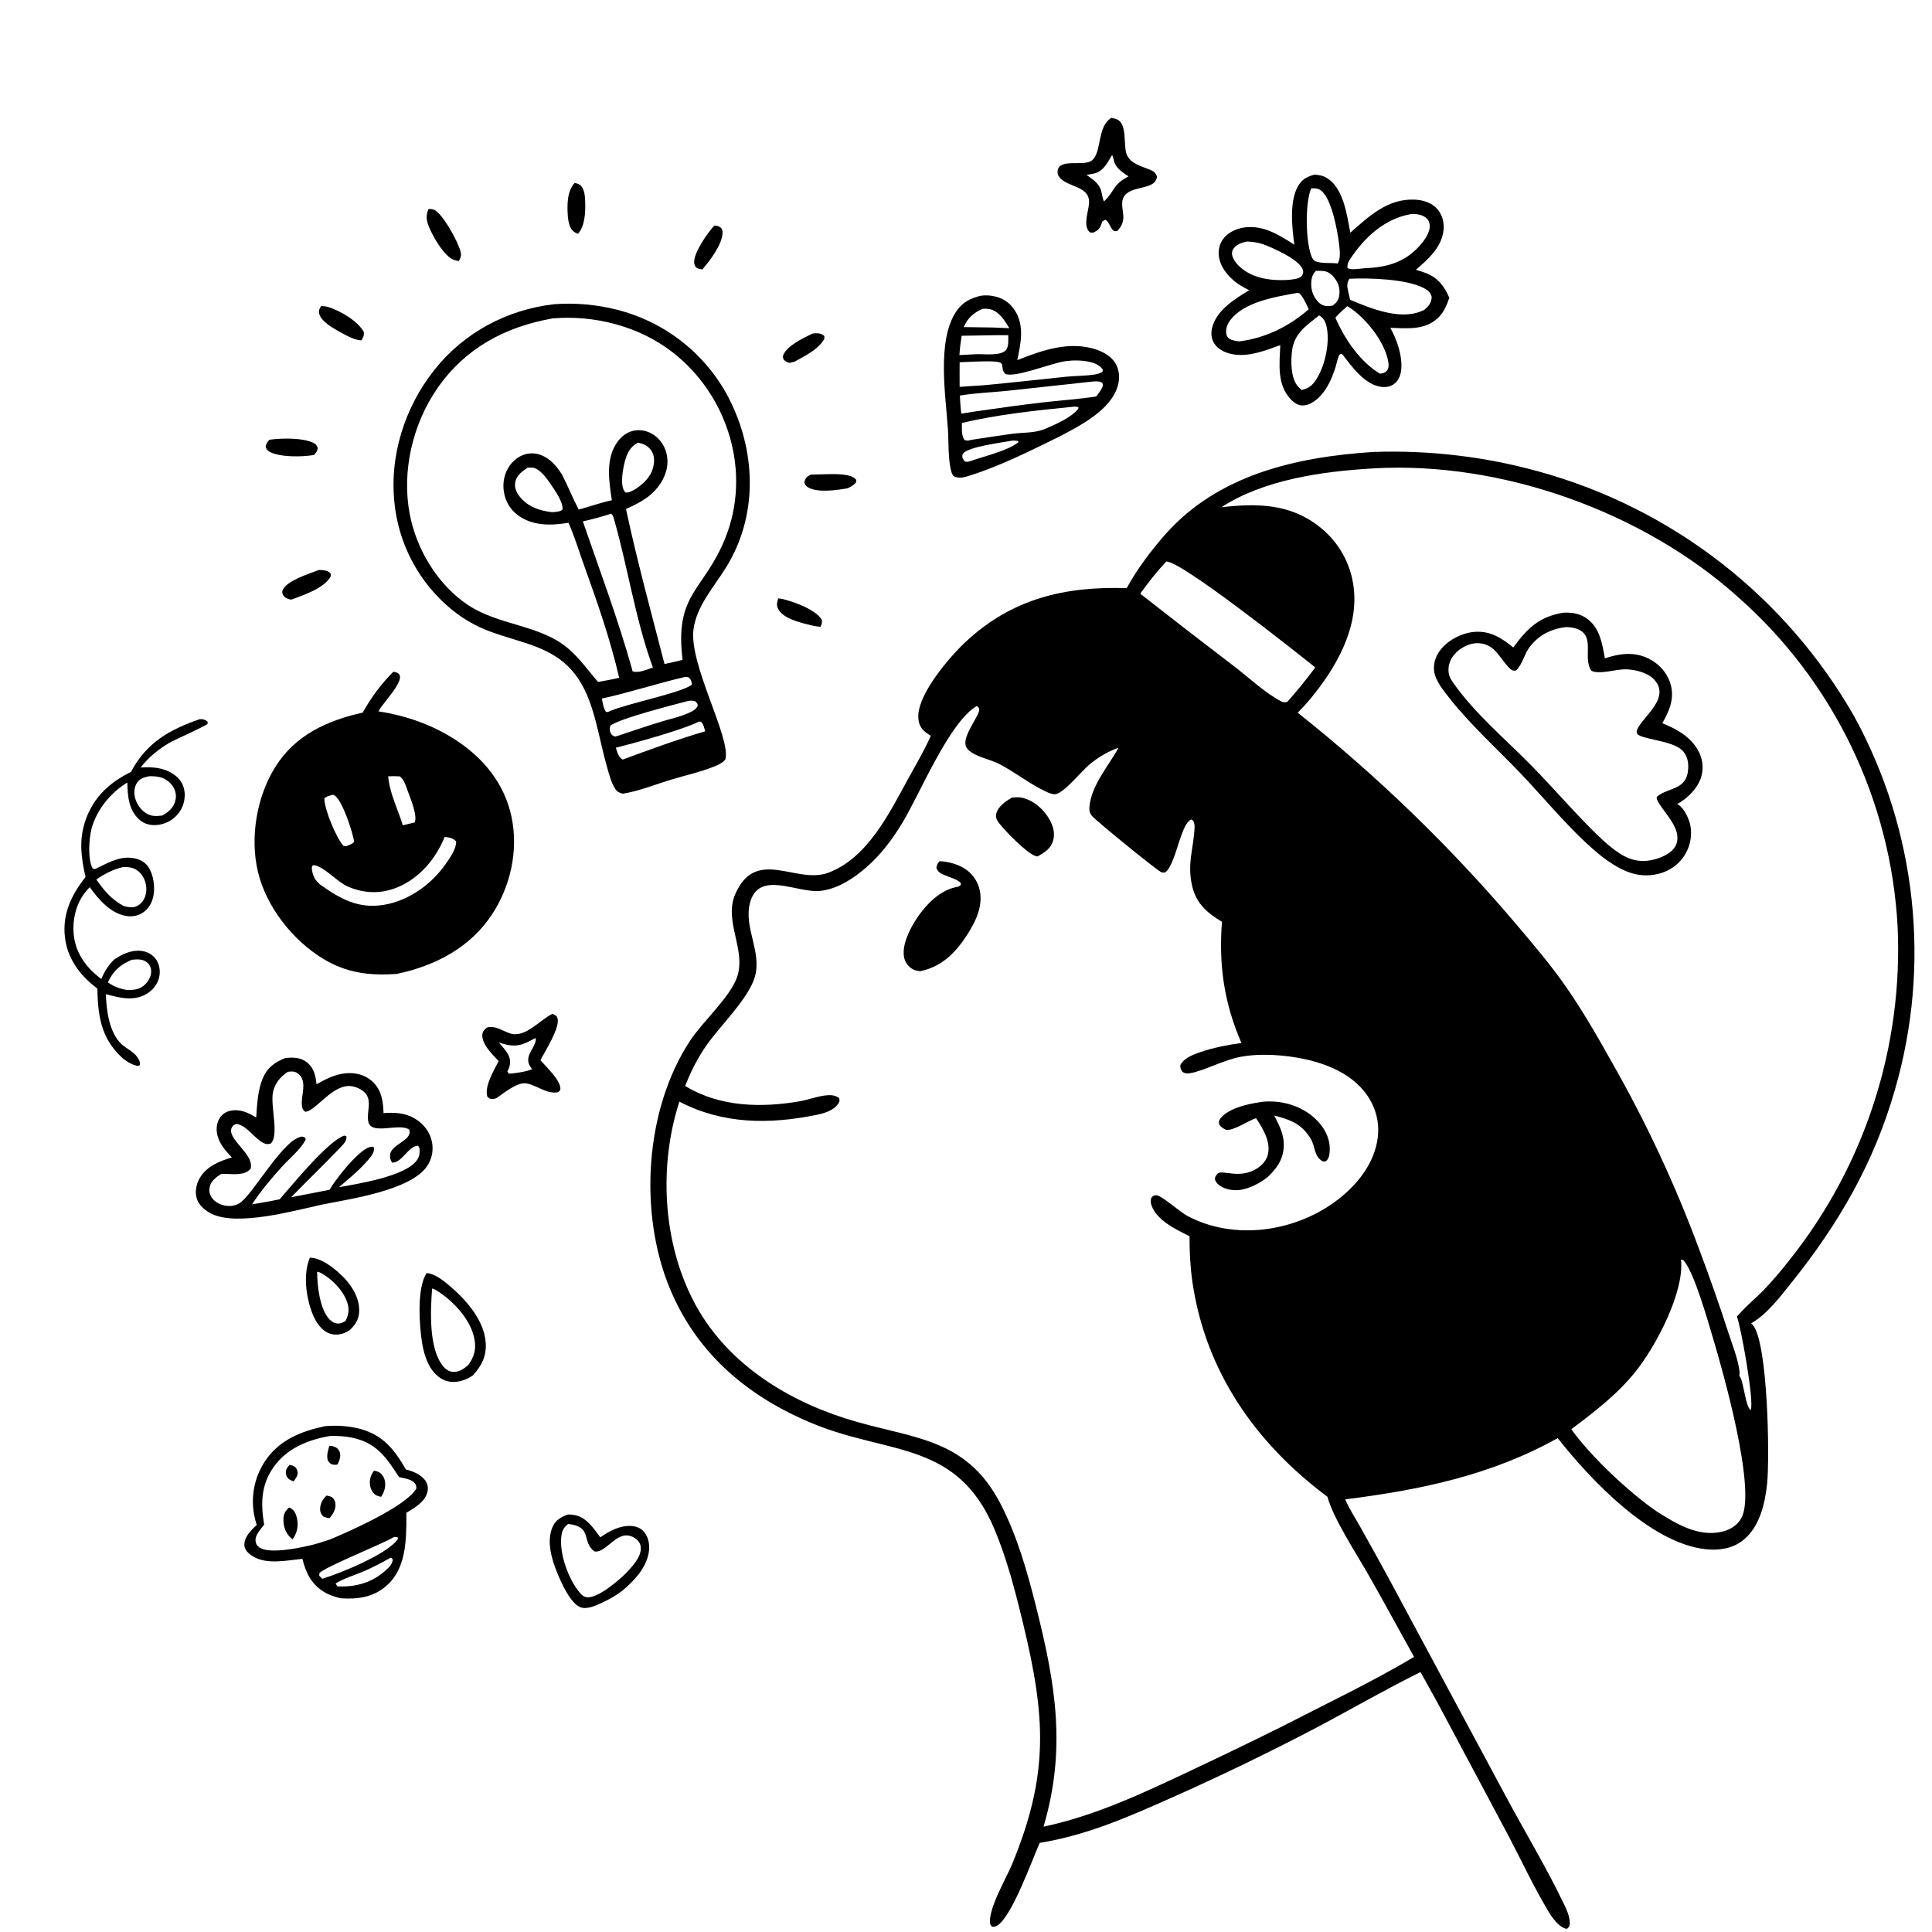<?xml version="1.0" encoding="utf-8"?>
<svg xmlns="http://www.w3.org/2000/svg" viewBox="0 0 500 500" xmlns:bx="https://boxy-svg.com">
  <defs>
    <bx:export>
      <bx:file format="svg"/>
    </bx:export>
  </defs>
  <path d="M 184.893 58.371 C 185.476 58.444 185.986 58.467 186.473 58.858 C 186.855 59.157 186.997 59.668 186.997 60.145 C 186.993 63.221 183.688 67.515 181.78 69.708 C 181.026 69.662 180.723 69.579 180.07 69.142 C 179.762 68.572 179.624 68.342 179.647 67.662 C 179.748 65.128 183.146 60.159 184.893 58.371 Z" fill="black" style=""/>
  <path d="M 210.338 86.3 C 210.411 86.294 210.485 86.29 210.559 86.281 C 211.694 86.198 212.462 86.221 213.34 86.966 L 213.335 87.688 C 211.828 90.437 208.269 92.134 205.608 93.613 L 204.334 93.908 C 203.575 93.743 203.328 93.531 202.776 93.026 C 202.679 92.621 202.536 92.368 202.684 91.963 C 203.589 89.462 208.099 87.384 210.338 86.3 Z" fill="black" style=""/>
  <path d="M 201.424 154.863 C 201.833 154.904 202.223 154.95 202.624 155.047 C 205.585 155.782 210.986 157.709 212.66 160.343 C 212.835 161.142 212.664 161.51 212.338 162.214 C 211.128 162.145 209.979 161.846 208.811 161.547 C 206.375 160.927 202.665 159.952 201.396 157.607 C 200.873 156.633 201.111 155.87 201.424 154.863 Z" fill="black" style=""/>
  <path d="M 209.749 122.834 C 211.203 122.788 212.651 122.751 214.103 122.719 C 215.919 122.686 220.176 122.535 221.454 124.025 C 221.73 124.342 221.573 124.526 221.504 124.898 C 220.838 125.634 220.25 125.955 219.354 126.369 C 216.623 126.842 211.726 127.579 209.202 126.167 C 208.558 125.808 208.375 125.486 208.136 124.815 C 208.481 123.634 208.757 123.459 209.749 122.834 Z" fill="black" style=""/>
  <path d="M 148.721 47.347 C 149.282 47.448 149.958 47.646 150.367 48.101 C 151.337 49.163 151.42 51.043 151.456 52.436 C 151.512 55.042 151.378 58.536 149.581 60.518 C 149.074 60.352 148.547 60.036 148.169 59.649 C 147.098 58.55 146.924 56.16 146.882 54.656 C 146.813 52.114 146.96 49.25 148.721 47.347 Z" fill="black" style=""/>
  <path d="M 83.1 79.201 C 83.716 79.242 84.327 79.261 84.924 79.445 C 87.973 80.378 92.63 83.076 94.174 85.95 C 94.23 86.957 94.013 87.209 93.554 88.087 C 91.715 88.024 89.678 86.851 88.092 85.987 C 86.345 85.03 83.003 83.168 82.584 81.072 C 82.423 80.277 82.736 79.863 83.1 79.201 Z" fill="black" style=""/>
  <path d="M 69.744 113.805 C 72.728 113.377 78.359 113.239 81.1 114.618 C 81.78 114.959 81.969 115.258 82.235 115.956 C 82.116 116.821 81.798 117.147 81.228 117.749 C 78.351 118.264 72.485 118.392 69.813 116.935 C 69.17 116.582 68.982 116.296 68.756 115.611 C 68.959 114.729 69.096 114.434 69.744 113.805 Z" fill="black" style=""/>
  <path d="M 82.538 147.516 C 83.463 147.489 84.626 147.59 85.357 148.206 C 85.711 148.509 85.582 148.753 85.582 149.176 C 83.844 152.32 78.599 153.957 75.45 155.17 C 75.289 155.147 75.123 155.143 74.967 155.111 C 74.273 154.955 73.602 154.6 73.248 153.952 C 72.972 153.438 72.991 153.066 73.229 152.564 C 74.341 150.224 80.258 148.371 82.538 147.516 Z" fill="black" style=""/>
  <path d="M 110.908 54.086 C 111.368 54.1 111.92 54.086 112.352 54.288 C 114.646 55.346 118.586 62.646 119.193 65.12 C 119.446 66.14 119.243 66.678 118.729 67.56 C 118.311 67.487 117.873 67.414 117.473 67.267 C 114.903 66.306 111.947 61.083 110.992 58.647 C 110.311 56.932 110.177 55.782 110.908 54.086 Z" fill="black" style=""/>
  <path d="M 80.194 325.485 C 83.141 325.534 86.327 328.064 88.382 330.034 C 90.818 332.371 92.952 335.556 92.956 339.067 C 92.96 341.288 92.166 342.581 90.649 344.109 C 90.331 344.348 90.01 344.559 89.651 344.74 C 88.299 345.42 86.685 345.628 85.242 345.093 C 83.123 344.302 81.711 342.088 80.902 340.072 C 79.21 335.853 78.378 329.737 80.194 325.485 Z M 82.088 329.121 C 82.056 332.61 82.755 338.997 85.39 341.58 C 86.015 342.185 86.815 342.566 87.692 342.526 C 88.299 342.494 88.934 342.17 89.435 341.842 C 90.248 340.185 90.455 338.872 89.872 337.085 C 88.842 333.948 85.808 330.867 82.902 329.366 C 82.636 329.224 82.377 329.178 82.088 329.121 Z" fill="black" style=""/>
  <path d="M 142.956 262.383 C 143.057 262.426 143.167 262.464 143.269 262.515 C 143.852 262.816 144.114 262.914 144.298 263.571 C 144.956 265.962 141.044 272.081 139.866 274.388 C 141.315 276.073 145.112 279.558 145.033 281.85 C 145.01 282.304 144.736 282.387 144.418 282.659 C 141.673 283.277 138.911 280.854 136.239 280.38 C 133.904 279.968 130.396 282.876 128.53 284.172 C 128.268 284.254 127.808 284.441 127.523 284.438 C 126.755 284.436 126.599 284.277 126.094 283.771 C 125.38 280.945 127.803 277.111 129.045 274.61 C 128.157 273.674 127.224 272.724 126.433 271.699 C 125.606 270.619 124.558 268.917 124.87 267.482 C 125.041 266.721 125.449 266.382 126.025 265.932 C 128.024 265.282 130.06 266.793 131.932 267.421 C 135.927 268.759 139.586 264.021 142.956 262.383 Z M 138.538 268.662 C 135.283 270.435 133.651 271.164 129.968 270.069 C 129.67 269.98 129.371 269.889 129.076 269.796 C 130.392 271.329 132.18 272.978 132.005 275.178 C 131.941 275.968 131.646 276.623 131.297 277.322 L 131.702 277.854 C 132.768 277.922 136.759 277.224 137.678 276.7 C 137.619 276.613 137.559 276.528 137.499 276.441 C 136.819 275.431 136.548 274.78 136.786 273.566 C 137.072 272.109 138.819 270.187 138.662 268.831 L 138.538 268.662 Z" fill="black" style=""/>
  <path d="M 287.621 30.498 C 288.118 30.604 288.648 30.713 289.113 30.916 C 291.766 32.088 290.71 37.61 291.548 39.877 C 292.489 42.4 295.497 43.03 297.715 43.958 C 298.609 44.331 299.047 44.735 299.418 45.627 C 299.204 49.171 293.353 47.972 291.199 50.441 C 289.845 51.99 290.632 54.114 290.718 55.949 C 290.792 57.506 290.204 58.609 289.196 59.746 C 287.446 60.408 287.429 57.497 286.022 56.868 L 285.275 57.314 C 285.199 57.548 285.116 57.787 285.029 58.022 C 284.567 59.277 284.102 59.658 282.904 60.21 C 282.463 60.187 282.197 60.288 281.872 59.944 C 280.285 58.224 281.694 54.712 281.838 52.661 C 282.169 47.959 276.205 48.597 274.146 45.807 C 273.727 45.241 273.598 44.717 273.745 44.014 C 274.376 41.012 280.26 43.053 282.42 41.632 C 283.997 40.594 284.294 37.761 284.683 36.028 C 285.175 33.863 285.637 31.757 287.621 30.498 Z M 287.808 40.106 C 286.665 42.014 285.624 44.244 283.305 44.864 C 282.616 45.048 281.878 45.14 281.17 45.245 C 282.331 46.106 283.707 46.933 284.445 48.202 C 284.5 48.303 284.565 48.395 284.616 48.496 C 285.281 49.677 285.137 50.987 285.707 52.128 C 288.592 49.438 287.848 47.844 292.054 45.65 C 290.675 44.703 288.935 43.646 288.391 41.954 C 288.191 41.342 288.145 40.658 287.808 40.106 Z" fill="black" style=""/>
  <path d="M 110.44 329.467 C 112.517 329.659 114.573 331.269 116.126 332.576 C 120.476 336.218 125.363 341.64 125.712 347.595 C 125.91 351.004 124.65 353.437 122.448 355.882 C 122.208 356.058 121.965 356.225 121.707 356.377 C 121.454 356.531 121.193 356.668 120.925 356.797 C 120.655 356.923 120.384 357.036 120.103 357.137 C 119.822 357.239 119.538 357.323 119.253 357.394 C 117.381 357.869 115.584 357.712 113.952 356.634 C 111.042 354.708 109.809 350.953 109.258 347.672 C 108.527 343.31 107.801 333.186 110.44 329.467 Z M 111.832 333.452 C 111.401 339.14 110.9 349.081 114.738 353.655 C 115.436 354.484 116.301 355.023 117.409 355.048 C 118.913 355.075 120.181 354.169 121.247 353.198 C 122.724 351.121 123.248 349.221 122.806 346.682 C 121.947 341.742 117.703 337.131 113.671 334.417 C 113.096 334.028 112.499 333.664 111.832 333.452 Z" fill="black" style=""/>
  <path d="M 146.914 391.96 C 147.356 391.951 147.77 391.957 148.206 392.011 C 151.677 392.438 153.42 395.308 155.359 397.857 C 157.672 396.245 160.403 394.766 163.331 394.919 C 164.623 394.989 165.823 395.436 166.678 396.441 C 167.777 397.731 168.131 399.572 167.969 401.22 C 167.565 405.448 164.223 409.016 161.124 411.626 C 159.584 412.842 157.824 413.816 156.053 414.658 C 154.458 415.415 151.93 416.656 150.188 415.945 C 147.595 414.891 145.351 409.76 144.344 407.368 C 142.822 403.762 141.343 398.935 143.011 395.16 C 143.825 393.329 145.131 392.67 146.914 391.96 Z M 147.034 394.389 C 145.82 395.381 145.425 396.181 145.259 397.743 C 144.772 402.234 147.153 408.73 150.004 412.143 C 150.56 412.816 151.171 413.347 152.091 413.378 C 154.927 413.47 159.979 409.107 161.915 407.23 C 163.483 405.548 165.906 403.079 165.85 400.635 C 165.832 399.71 165.405 398.947 164.697 398.359 C 163.869 397.67 162.761 397.249 161.676 397.385 C 158.743 397.749 156.306 402.001 153.815 401.508 C 150.409 398.87 153.456 395.127 147.034 394.389 Z" fill="black" style=""/>
  <path d="M 51.714 186.11 C 52.505 186.092 53.062 186.207 53.687 186.722 C 53.695 186.924 53.802 187.149 53.714 187.333 C 53.516 187.761 44.928 191.585 43.844 192.229 C 40.915 193.967 38.488 195.939 36.401 198.624 C 39.416 198.463 42.243 198.592 44.846 200.329 C 46.317 201.313 47.356 202.656 47.682 204.416 C 47.705 204.55 47.724 204.679 47.742 204.813 C 47.761 204.941 47.77 205.074 47.784 205.208 C 47.793 205.341 47.797 205.474 47.801 205.603 C 47.807 205.736 47.807 205.87 47.797 206.002 C 47.797 206.136 47.788 206.265 47.778 206.398 C 47.77 206.531 47.751 206.665 47.733 206.794 C 47.715 206.927 47.696 207.055 47.673 207.189 C 47.65 207.318 47.618 207.446 47.586 207.575 C 47.558 207.703 47.521 207.832 47.485 207.961 C 47.448 208.09 47.406 208.214 47.36 208.338 C 47.319 208.467 47.268 208.591 47.222 208.71 C 47.168 208.835 47.112 208.954 47.057 209.074 C 47.002 209.193 46.938 209.313 46.878 209.428 C 46.813 209.547 46.75 209.662 46.681 209.777 C 46.606 209.888 46.537 209.997 46.46 210.108 C 46.386 210.218 46.307 210.325 46.23 210.43 C 46.147 210.54 46.055 210.646 45.963 210.751 C 45.876 210.858 45.784 210.963 45.687 211.06 C 45.591 211.161 45.494 211.257 45.392 211.353 C 45.292 211.451 45.191 211.543 45.08 211.629 C 44.979 211.721 44.869 211.809 44.759 211.892 C 44.648 211.975 44.538 212.057 44.423 212.136 C 44.308 212.214 44.193 212.287 44.073 212.36 C 43.959 212.435 43.839 212.504 43.715 212.567 C 43.595 212.636 43.471 212.696 43.347 212.757 C 43.219 212.816 43.094 212.871 42.966 212.926 C 42.837 212.981 42.709 213.027 42.579 213.073 C 42.446 213.124 42.318 213.165 42.184 213.206 C 42.051 213.244 41.917 213.28 41.784 213.313 C 41.65 213.344 41.508 213.377 41.374 213.4 C 41.242 213.428 41.104 213.446 40.966 213.469 C 40.828 213.482 40.69 213.501 40.552 213.51 C 38.846 213.666 37.251 213.216 35.977 212.048 C 33.284 209.566 33.022 205.929 32.957 202.523 C 28.659 205.079 24.94 209.653 23.676 214.54 C 23.032 217.041 22.655 222.511 23.992 224.752 C 24.149 224.802 24.305 224.901 24.475 224.903 C 25.174 224.912 29.523 221.867 33.169 221.959 C 34.92 222.001 36.7 222.452 37.922 223.778 C 39.495 225.499 40.018 228.534 39.849 230.795 C 39.697 232.782 38.934 234.68 37.333 235.932 C 35.977 236.994 34.286 237.345 32.599 237.04 C 28.503 236.3 25.524 232.774 23.225 229.603 C 22.747 230.121 22.255 230.645 21.836 231.207 C 19.469 234.364 18.614 238.65 19.165 242.519 C 19.828 247.116 22.573 250.661 26.227 253.362 C 27.055 251.369 28.006 249.901 29.504 248.362 C 31.541 246.938 34.024 245.791 36.571 246.088 C 38.088 246.266 39.481 247.006 40.368 248.27 C 41.311 249.618 41.554 251.382 41.177 252.965 C 40.731 254.82 39.472 256.346 37.826 257.284 C 34.447 259.211 30.907 258.201 27.408 257.294 C 27.496 261.361 28.292 267.446 31.541 270.305 C 32.751 271.368 34.506 272.171 35.454 273.472 C 35.904 274.089 36.35 274.871 36.19 275.649 L 35.707 275.861 C 34.194 275.663 32.429 274.53 31.33 273.479 C 26.061 268.45 25.344 262.716 25.188 255.829 L 24.784 255.518 C 20.554 252.251 17.45 248.01 16.807 242.579 C 16.1 236.551 18.48 231.583 22.131 226.983 C 20.991 221.905 20.379 217.27 22.145 212.223 C 24.218 206.301 28.355 202.486 33.886 199.782 C 37.922 192.183 43.789 188.86 51.714 186.11 Z M 31.84 224.392 C 29.137 225.062 27.229 226.054 24.93 227.613 C 26.99 230.542 28.852 232.766 32.028 234.49 C 33.453 234.801 34.535 235.099 35.831 234.276 C 36.884 233.606 37.536 232.452 37.761 231.242 C 37.78 231.14 37.793 231.038 37.812 230.935 C 37.826 230.833 37.835 230.73 37.845 230.627 C 37.853 230.524 37.858 230.421 37.868 230.317 C 37.868 230.214 37.868 230.11 37.868 230.007 C 37.868 229.903 37.862 229.8 37.858 229.696 C 37.849 229.593 37.839 229.489 37.83 229.387 C 37.822 229.284 37.803 229.181 37.789 229.08 C 37.77 228.977 37.753 228.876 37.73 228.774 C 37.711 228.673 37.684 228.572 37.655 228.472 C 37.632 228.372 37.6 228.272 37.573 228.174 C 37.536 228.076 37.504 227.979 37.467 227.88 C 37.435 227.784 37.394 227.688 37.352 227.593 C 37.31 227.498 37.27 227.404 37.224 227.312 C 37.178 227.218 37.127 227.126 37.076 227.037 C 37.026 226.946 36.975 226.857 36.92 226.768 C 36.865 226.68 36.81 226.593 36.75 226.509 C 35.941 225.368 34.842 224.643 33.453 224.457 C 32.912 224.385 32.383 224.375 31.84 224.392 Z M 38.543 200.891 C 37.247 201.221 36.18 201.438 35.426 202.638 C 34.709 203.773 34.621 205.208 34.957 206.481 C 35.398 208.168 36.52 209.759 38.07 210.614 C 39.366 211.33 40.57 211.225 41.996 211.06 C 43.549 210.191 44.8 209.165 45.333 207.4 C 45.375 207.253 45.411 207.101 45.438 206.95 C 45.467 206.794 45.49 206.642 45.503 206.485 C 45.517 206.33 45.522 206.173 45.522 206.021 C 45.517 205.864 45.507 205.709 45.49 205.552 C 45.471 205.4 45.444 205.244 45.411 205.093 C 45.379 204.941 45.338 204.794 45.287 204.642 C 45.241 204.495 45.187 204.353 45.122 204.209 C 45.057 204.067 44.988 203.925 44.915 203.791 C 44.174 202.5 42.869 201.497 41.416 201.139 C 40.474 200.904 39.508 200.858 38.543 200.891 Z M 34.111 248.386 C 31.045 249.723 29.376 251.182 27.901 254.229 C 29.569 255.372 31.04 255.916 33.054 256.235 C 34.934 256.181 36.387 256.041 37.738 254.588 C 38.593 253.661 39.196 252.452 39.113 251.162 C 39.109 251.065 39.099 250.968 39.086 250.872 C 39.067 250.776 39.049 250.68 39.026 250.586 C 38.998 250.492 38.971 250.399 38.938 250.307 C 38.902 250.215 38.865 250.126 38.823 250.038 C 38.777 249.951 38.731 249.866 38.681 249.782 C 38.626 249.7 38.57 249.619 38.515 249.542 C 38.451 249.464 38.392 249.39 38.327 249.318 C 38.258 249.247 38.189 249.179 38.111 249.115 C 36.984 248.128 35.504 248.257 34.111 248.386 Z" fill="black" style=""/>
  <path d="M 253.892 76.53 C 254.936 76.401 255.879 76.411 256.918 76.599 C 259.386 77.04 261.258 78.204 262.614 80.304 C 265.215 84.341 264.158 88.86 263.276 93.204 C 269.261 90.818 275.797 88.501 282.297 90.055 C 284.778 90.648 287.44 91.875 288.746 94.152 C 289.741 95.88 289.829 97.99 289.278 99.875 C 287.453 106.141 279.654 110.072 274.299 112.926 C 266.77 116.599 259.166 120.462 251.157 123.018 C 249.672 123.492 248.243 123.983 246.785 123.233 C 246.463 122.792 246.307 122.47 246.164 121.933 C 245.319 118.59 245.543 114.595 245.323 111.143 C 244.767 102.514 242.404 88.281 247.415 80.69 C 249.028 78.245 251.116 77.169 253.892 76.53 Z M 281.946 98.831 L 260.288 101.185 C 256.37 101.58 252.292 101.7 248.418 102.381 C 248.51 103.939 248.564 105.511 248.785 107.061 L 252.035 106.536 C 257.948 105.7 263.859 104.821 269.785 104.15 C 274.407 103.626 279.094 103.314 283.688 102.615 C 284.386 101.691 285.11 100.855 285.446 99.727 L 285.259 99.048 C 284.178 98.492 283.137 98.721 281.946 98.831 Z M 275.797 93.462 C 271.91 94.009 262.775 97.829 260.159 96.772 C 258.512 94.979 260.761 93.72 257.11 93.554 C 254.223 93.421 251.245 93.651 248.353 93.751 C 248.353 95.87 248.326 97.999 248.353 100.124 C 250.371 99.986 252.39 99.819 254.403 99.714 C 261.547 99.071 268.659 98.243 275.791 97.508 C 278.214 97.259 280.719 97.305 283.121 96.946 C 283.943 96.823 284.583 96.689 285.284 96.243 L 285.438 95.701 C 284.659 94.51 283.299 93.94 281.936 93.646 C 279.927 93.214 277.829 93.195 275.797 93.462 Z M 277.259 105.314 C 268.071 106.223 257.865 107.314 248.936 109.479 C 248.969 110.807 248.757 112.844 249.659 113.887 C 250.316 114.127 250.675 114.002 251.331 113.846 C 254.872 113.285 258.412 112.757 261.956 112.26 C 264.724 111.896 267.776 112.122 270.36 111.028 C 273.206 109.814 277.054 108.2 279.069 105.796 L 279.081 105.373 C 278.4 105.157 277.954 105.231 277.259 105.314 Z M 257.492 86.754 L 248.868 86.897 C 248.619 88.561 248.399 90.207 248.297 91.89 L 252.812 91.66 C 254.739 91.599 259.041 92.17 260.351 90.584 C 261.11 89.66 260.936 87.88 260.936 86.741 L 257.492 86.754 Z M 254.311 79.909 C 251.879 81.003 250.518 82.24 249.387 84.649 L 256.752 84.754 L 261.22 84.934 C 260.039 83.022 258.706 80.718 256.366 80.057 C 255.717 79.867 254.977 79.896 254.311 79.909 Z M 262.025 114.025 C 259.405 114.512 250.721 115.588 249.281 117.335 C 248.982 117.703 249.07 117.988 249.056 118.434 L 249.626 119.418 C 250.096 119.51 250.38 119.547 250.844 119.427 C 254.329 118.181 260.848 116.674 263.533 114.462 L 263.468 114.117 C 262.977 114.053 262.522 114.002 262.025 114.025 Z" fill="black" style=""/>
  <path d="M 84.107 369.09 C 87.113 368.839 90.262 369.007 93.181 369.788 C 99.163 371.396 102.068 375.149 105.052 380.304 C 106.909 380.757 109.139 381.661 110.196 383.358 C 110.71 384.185 110.849 385.168 110.614 386.119 C 109.947 388.789 107.295 390.184 105.162 391.528 C 105.204 393.46 105.171 395.39 105.075 397.317 C 104.803 402.197 103.806 407.122 99.949 410.456 C 96.524 413.418 92.492 413.929 88.143 413.632 C 86.612 413.234 85.219 412.824 83.858 411.989 C 80.544 409.956 79.169 407.052 78.259 403.429 L 76.439 403.64 C 72.508 404.094 67.74 404.871 64.444 402.051 C 63.745 401.456 63.248 400.699 63.244 399.756 C 63.24 397.66 65.041 395.982 66.435 394.652 C 66.196 393.843 65.966 393.025 65.8 392.202 C 65.745 391.905 65.69 391.605 65.644 391.301 C 65.603 391.001 65.566 390.698 65.534 390.394 C 65.506 390.092 65.483 389.787 65.469 389.484 C 65.451 389.181 65.446 388.875 65.446 388.571 C 65.442 388.268 65.451 387.962 65.465 387.659 C 65.478 387.355 65.501 387.049 65.534 386.746 C 65.561 386.443 65.598 386.143 65.644 385.839 C 65.685 385.539 65.736 385.239 65.795 384.942 C 65.856 384.641 65.92 384.347 65.993 384.051 C 66.067 383.754 66.145 383.46 66.232 383.168 C 66.32 382.877 66.412 382.59 66.512 382.301 C 66.614 382.014 66.725 381.728 66.84 381.45 C 66.954 381.165 67.074 380.886 67.202 380.614 C 67.331 380.335 67.465 380.063 67.611 379.796 C 67.749 379.526 67.897 379.26 68.052 379 C 68.204 378.736 68.37 378.479 68.536 378.225 C 72.176 372.689 77.891 370.41 84.107 369.09 Z M 85.449 371.623 C 79.757 372.591 74.245 374.803 70.802 379.692 C 67.51 384.363 67.469 389.157 68.361 394.597 C 67.519 395.7 65.993 397.247 66.136 398.741 C 66.205 399.486 66.42 399.921 67.009 400.386 C 69.437 402.305 77.285 400.629 80.093 399.986 C 81.905 399.572 83.656 399.005 85.412 398.411 C 90.543 396.267 105.217 389.773 107.751 385.217 C 107.736 384.482 107.676 384.179 107.148 383.64 C 106.303 382.776 104.412 382.537 103.263 382.262 C 99.967 377.158 97.443 373.396 91.117 372.068 C 89.218 371.669 87.379 371.598 85.449 371.623 Z M 101.939 397.795 C 98.472 399.811 84.065 405.533 82.653 407.113 L 82.626 407.806 C 82.883 408.062 83.141 408.351 83.43 408.575 C 87.977 407.218 100.386 402.167 102.96 398.3 L 102.979 397.914 C 102.569 397.801 102.367 397.713 101.939 397.795 Z M 101.121 403.119 C 98.762 404.442 96.422 405.686 93.926 406.743 C 91.614 407.719 88.98 408.483 86.846 409.808 L 87.343 410.562 C 92.243 410.756 96.418 409.57 100.105 406.157 C 100.835 405.481 101.617 404.583 101.65 403.572 C 101.259 403.141 101.461 403.254 101.121 403.119 Z" fill="black" style=""/>
  <path d="M 74.962 379.09 C 75.358 379.208 75.841 379.321 76.194 379.541 C 76.733 379.879 76.972 380.49 77.022 381.107 C 77.091 381.94 76.439 382.761 75.979 383.379 C 75.601 383.227 75.174 383.073 74.838 382.835 C 74.282 382.442 73.951 381.695 73.965 381.021 C 73.984 380.194 74.452 379.679 74.962 379.09 Z" fill="black" style=""/>
  <path d="M 85.237 374.19 C 85.752 374.187 86.198 374.261 86.677 374.463 C 87.264 374.714 87.697 375.152 87.904 375.736 C 88.304 376.895 87.845 377.927 87.366 378.984 C 87.159 379.033 86.93 379.095 86.713 379.09 C 86.019 379.076 85.545 378.911 85.114 378.374 C 84.263 377.32 84.893 375.333 85.237 374.19 Z" fill="black" style=""/>
  <path d="M 84.502 387.055 C 84.947 387.138 85.472 387.219 85.862 387.457 C 86.418 387.797 86.731 388.495 86.805 389.114 C 86.98 390.551 86.198 391.822 85.306 392.875 C 84.759 392.841 84.304 392.716 83.785 392.56 C 83.159 391.963 82.828 391.381 82.847 390.511 C 82.883 389.056 83.495 388.066 84.502 387.055 Z" fill="black" style=""/>
  <path d="M 96.8 380.623 C 97.346 380.696 97.916 380.855 98.372 381.192 C 99.029 381.679 99.471 382.488 99.617 383.294 C 99.889 384.807 99.439 386.109 98.648 387.362 C 98.008 387.26 97.517 387.138 96.993 386.73 C 96.253 386.165 95.802 385.009 95.733 384.1 C 95.628 382.739 95.986 381.676 96.8 380.623 Z" fill="black" style=""/>
  <path d="M 74.838 390.119 C 74.995 390.205 75.16 390.278 75.312 390.373 C 76.319 391.013 76.687 392.03 76.898 393.143 C 77.262 395.041 76.865 396.824 75.703 398.389 C 75.634 398.338 75.569 398.289 75.505 398.233 C 74.107 397.048 73.367 395.314 73.353 393.53 C 73.34 391.895 73.657 391.212 74.838 390.119 Z" fill="black" style=""/>
  <path d="M 73.831 273.82 C 75.881 273.592 77.895 273.637 79.56 275.034 C 81.303 276.499 81.684 278.471 81.913 280.596 C 84.378 279.234 86.805 277.963 89.674 277.749 C 92.046 277.574 94.487 278.181 96.28 279.797 C 98.744 282.014 99.172 284.965 99.255 288.071 C 102.045 287.868 104.711 287.963 107.212 289.395 C 109.368 290.635 111.065 292.629 111.677 295.06 C 111.713 295.202 111.746 295.343 111.777 295.487 C 111.809 295.631 111.832 295.775 111.855 295.919 C 111.874 296.063 111.892 296.206 111.911 296.351 C 111.924 296.497 111.934 296.644 111.938 296.789 C 111.947 296.936 111.947 297.083 111.947 297.227 C 111.947 297.374 111.943 297.521 111.934 297.665 C 111.924 297.812 111.911 297.959 111.897 298.103 C 111.878 298.247 111.855 298.39 111.838 298.535 C 111.809 298.679 111.782 298.822 111.75 298.963 C 111.717 299.108 111.681 299.249 111.644 299.392 C 111.602 299.533 111.562 299.671 111.516 299.809 C 111.47 299.95 111.414 300.084 111.359 300.222 C 111.309 300.357 111.249 300.492 111.189 300.624 C 111.129 300.755 111.065 300.887 110.996 301.016 C 110.927 301.144 110.854 301.273 110.785 301.398 C 110.706 301.525 110.628 301.647 110.545 301.77 C 106.27 308.126 90.428 310.306 83.33 311.746 C 76.14 313.311 61.644 317.398 54.84 314.167 C 53.25 313.41 51.553 312.043 50.974 310.327 C 50.381 308.56 50.749 306.514 51.668 304.925 C 53.443 301.852 56.757 300.508 59.993 299.549 C 58.43 297.833 56.877 296.189 56.28 293.873 C 55.898 292.393 56.027 290.711 56.836 289.387 C 57.456 288.377 58.417 287.733 59.571 287.479 C 62.113 286.925 64.209 287.96 66.305 289.211 C 66.518 285.969 66.71 282.145 67.979 279.125 C 69.161 276.311 71.087 274.906 73.831 273.82 Z M 74.485 277.382 C 72.554 278.682 71.161 280.291 70.659 282.619 C 69.897 286.138 72.323 293.673 70.099 295.931 C 69.308 296.154 68.973 296.185 68.213 295.815 C 65.754 294.611 63.988 291.314 61.217 290.865 C 60.573 291.082 60.338 291.168 59.989 291.811 C 59.631 292.47 59.819 293.198 60.108 293.836 C 61.286 296.412 65.68 299.46 64.867 302.449 C 64.049 303.435 63.106 303.687 61.846 303.822 C 60.321 303.99 58.752 303.733 57.218 303.825 C 55.906 304.698 54.619 305.598 54.261 307.232 C 54.031 308.257 54.293 309.302 54.932 310.129 C 55.833 311.284 57.369 311.957 58.804 312.086 C 60.114 312.203 61.47 311.875 62.486 311.024 C 66.168 307.938 73.556 294.568 78.217 294.139 L 78.99 294.417 C 79.118 294.96 79.187 294.822 78.861 295.379 C 77.542 297.646 74.866 299.876 73.054 301.855 C 70.278 304.887 67.469 308.257 65.212 311.689 C 67.598 311.268 70.002 310.895 72.375 310.371 C 75.854 306.413 84.819 295.376 89.053 293.903 L 89.651 294.014 C 89.706 294.868 89.504 295.379 88.942 296.035 C 88.722 296.298 88.474 296.552 88.235 296.804 C 84.033 301.249 79.615 305.445 75.358 309.832 C 78.672 309.21 81.982 308.57 85.288 307.908 C 86.861 305.17 92.694 297.738 95.636 296.871 C 96.215 296.7 96.317 296.716 96.818 296.991 C 96.932 298.192 96.036 299.279 95.3 300.155 C 93.144 302.732 90.276 305.068 87.715 307.249 C 92.814 306.33 104.813 304.459 107.856 300.306 C 108.601 299.285 108.66 298.33 108.559 297.111 L 108.192 296.495 C 105.553 296.663 104.109 300.946 101.489 300.884 C 101.002 300.189 100.85 299.543 100.983 298.679 C 101.383 296.084 106.913 295.073 105.898 292.335 C 103.245 290.503 96.073 293.916 95.319 290.285 C 94.759 287.568 96.712 284.357 93.839 282.273 C 92.644 281.406 90.952 280.86 89.476 281.12 C 85.081 281.897 81.481 287.614 78.994 287.728 C 78.388 287.253 78.24 286.959 78.139 286.181 C 77.818 283.586 79.587 280.046 77.358 278.031 C 76.535 277.289 75.822 277.242 74.755 277.351 C 74.669 277.36 74.577 277.372 74.485 277.382 Z" fill="black" style=""/>
  <path d="M 340.192 45.199 C 341.479 45.283 342.477 45.458 343.574 46.179 C 347.755 48.947 348.585 55.654 349.462 60.214 C 354.397 55.907 359.129 51.346 366.175 51.668 C 368.322 51.77 370.549 52.449 371.995 54.127 C 373.272 55.608 373.783 57.581 373.594 59.511 C 373.153 63.97 369.594 67.101 366.435 69.818 C 367.314 70.084 368.199 70.351 369.057 70.682 C 372.163 71.9 373.829 74.108 375.079 77.073 C 374.348 79.192 373.637 80.953 371.915 82.493 C 368.57 85.477 363.932 84.994 359.806 84.828 C 361.438 87.771 362.784 91.549 362.683 94.961 C 362.64 96.478 362.244 98.101 361.071 99.144 C 360.106 100.003 358.826 100.279 357.57 100.132 C 353.224 99.627 349.887 94.919 347.416 91.706 L 347.079 91.572 C 346.935 91.651 346.769 91.691 346.649 91.798 C 346.34 92.082 345.709 94.878 345.51 95.452 C 344.622 98.009 343.534 100.546 341.65 102.527 C 340.542 103.699 338.838 104.95 337.157 104.932 C 335.898 104.923 334.884 104.228 334.044 103.337 C 330.403 99.47 331.149 94.188 331.331 89.32 C 327.56 90.685 323.357 92.377 319.274 91.72 C 317.402 91.421 315.429 90.621 314.32 88.998 C 313.484 87.775 313.34 86.317 313.68 84.892 C 314.786 80.277 319.54 77.399 323.287 75.109 C 322.56 74.733 321.834 74.361 321.139 73.937 C 318.624 72.406 316.223 69.919 315.564 66.973 C 315.191 65.289 315.417 63.538 316.379 62.09 C 317.531 60.366 319.488 59.364 321.474 58.968 C 326.52 57.966 330.926 60.707 334.969 63.331 C 334.378 58.862 333.606 51.967 336.041 47.982 C 337.058 46.308 338.36 45.682 340.192 45.199 Z M 365.21 55.397 C 358.278 56.592 353.055 61.484 349.308 67.211 C 348.846 67.919 348.641 68.494 348.714 69.349 C 349.492 69.956 351.87 69.528 352.935 69.441 C 358.67 69.188 363.283 68.118 367.323 63.699 C 368.564 62.343 370.224 60.099 370 58.168 C 369.903 57.318 369.529 56.674 368.83 56.201 C 367.727 55.452 366.499 55.374 365.21 55.397 Z M 335.665 75.818 C 330.084 76.824 321.817 78.107 318.263 83.04 C 317.555 84.019 317.147 85.279 317.39 86.492 C 317.488 86.984 317.644 87.232 318.027 87.573 C 318.615 88.097 319.945 88.23 320.693 88.354 C 327.403 87.527 333.634 84.488 338.719 80.011 C 338.036 78.695 337.316 76.852 336.219 75.859 L 335.665 75.818 Z M 349.225 72.144 C 348.427 73.39 348.65 74.246 348.956 75.642 C 349.1 76.296 349.254 76.948 349.416 77.596 C 354.638 79.771 362.092 82.856 367.7 80.594 C 367.991 80.475 368.278 80.35 368.564 80.222 C 369.786 79.142 370.411 78.494 370.53 76.833 C 370.181 75.648 369.584 75.124 368.5 74.558 C 363.935 72.181 354.409 71.9 349.225 72.144 Z M 341.39 81.62 C 338.109 84.258 334.911 86.263 334.372 90.818 C 334.057 93.48 334.035 97.425 335.65 99.681 C 335.987 100.16 336.443 100.546 336.879 100.932 C 338.798 100.528 339.757 99.618 340.793 97.953 C 342.982 94.422 344.266 88.409 343.274 84.332 C 342.979 83.132 342.471 82.253 341.39 81.62 Z M 339.331 48.749 C 337.72 52.579 337.916 62.191 339.306 66.048 C 339.543 66.706 339.831 67.359 340.517 67.644 C 342.012 68.25 344.503 67.951 346.157 68.186 C 347.066 67.027 346.701 64.393 346.527 62.973 C 346.135 59.796 344.622 51.079 341.684 49.167 C 340.973 48.703 340.152 48.712 339.331 48.749 Z M 322.802 62.499 C 321.495 62.729 319.794 63.276 319.102 64.554 C 318.763 65.174 318.759 65.818 319.01 66.467 C 319.85 68.678 322.293 70.406 324.398 71.262 C 327.366 72.466 330.552 72.618 333.707 72.42 C 334.844 72.241 336.036 72.222 336.92 71.423 C 337.233 70.747 337.396 70.554 337.163 69.8 C 336.351 67.17 329.201 64.025 326.779 63.175 C 325.471 62.715 324.169 62.596 322.802 62.499 Z M 348.65 79.252 C 347.614 80.203 346.493 81.127 345.596 82.213 C 347.949 87.656 351.952 93.636 357.144 96.708 C 357.922 96.601 358.44 96.537 358.96 95.876 C 359.511 95.172 359.398 94.211 359.243 93.392 C 358.259 88.244 353.303 82.111 348.954 79.394 C 348.858 79.334 348.751 79.298 348.65 79.252 Z M 340.56 70.094 C 339.533 71.16 339.319 72.278 339.347 73.758 C 339.35 73.868 339.352 73.974 339.362 74.085 C 339.368 74.19 339.377 74.301 339.393 74.401 C 339.401 74.512 339.417 74.618 339.436 74.723 C 339.454 74.829 339.476 74.935 339.5 75.04 C 339.522 75.142 339.546 75.247 339.574 75.353 C 339.604 75.459 339.635 75.56 339.669 75.661 C 339.703 75.763 339.736 75.863 339.776 75.964 C 339.815 76.066 339.855 76.162 339.898 76.263 C 339.941 76.36 339.987 76.457 340.036 76.553 C 340.085 76.649 340.138 76.741 340.189 76.838 C 340.241 76.93 340.296 77.022 340.355 77.113 C 340.413 77.205 340.471 77.293 340.533 77.381 C 340.597 77.468 340.66 77.556 340.725 77.638 C 340.793 77.725 340.86 77.808 340.933 77.886 C 341.001 77.969 341.074 78.047 341.148 78.126 C 341.222 78.199 341.298 78.277 341.378 78.35 C 342.101 79.017 342.909 79.27 343.877 79.201 C 344.233 79.178 344.582 79.132 344.931 79.081 C 346 78.212 346.462 77.648 346.622 76.25 C 346.83 74.401 346.282 72.976 345.071 71.597 C 344.193 70.59 343.36 70.163 342.027 70.103 C 341.541 70.076 341.047 70.09 340.56 70.094 Z" fill="black" style=""/>
  <path fill-rule="evenodd" clip-rule="evenodd" d="M 101.999 173.887 C 101.926 173.873 101.857 173.864 101.801 173.85 C 98.574 177.063 96.105 180.469 93.852 184.428 C 84.695 186.464 76.439 190.206 71.28 198.436 C 66.42 206.182 64.633 216.746 66.761 225.655 C 68.921 234.696 75.739 243.348 83.637 248.137 C 89.724 251.834 95.714 252.551 102.711 252.042 C 112.609 249.954 121.638 245.294 127.335 236.649 C 132.157 229.329 134.203 220.029 132.382 211.405 C 130.557 202.761 125.087 196.123 117.772 191.397 C 111.763 187.517 104.987 185.177 97.944 184.097 L 98.146 183.747 C 98.505 183.131 99.186 182.262 99.944 181.297 C 101.663 179.113 103.779 176.415 103.497 174.939 C 103.42 174.544 103.153 174.314 102.812 174.117 C 102.624 174.006 102.266 173.937 101.999 173.887 Z M 103.457 200.923 C 102.45 200.863 101.466 200.858 100.45 200.904 C 100.735 203.957 101.783 206.756 102.841 209.575 C 103.336 210.899 103.833 212.228 104.256 213.593 L 107.314 212.839 C 108.031 211.313 106.577 207.492 105.796 205.433 C 105.695 205.17 105.608 204.936 105.534 204.738 C 105.484 204.596 105.428 204.445 105.373 204.288 C 104.96 203.106 104.422 201.585 103.457 200.923 Z M 86.286 205.722 C 86.253 205.709 86.221 205.699 86.189 205.681 C 86.046 205.722 85.904 205.759 85.762 205.791 C 85.095 205.962 84.406 206.136 83.932 206.656 C 84.024 209.681 86.911 216.539 88.833 218.875 C 88.892 218.884 88.957 218.902 89.021 218.917 C 89.209 218.963 89.402 219.013 89.577 219.009 C 89.715 218.948 89.867 218.889 90.018 218.829 C 90.62 218.59 91.274 218.332 91.669 217.882 C 91.251 215.298 88.787 207.722 86.815 206.025 C 86.621 205.86 86.483 205.805 86.286 205.722 Z M 115.069 216.608 C 116.278 216.729 117.206 216.844 118.048 217.758 C 118.127 219.633 116.435 222.043 115.367 223.561 L 115.331 223.616 C 111.631 228.889 105.814 233.082 99.387 234.165 C 92.745 235.286 88 232.608 82.774 228.866 C 82.764 228.853 82.751 228.839 82.736 228.827 C 82.709 228.799 82.682 228.773 82.653 228.747 C 82.3 228.392 81.932 228.026 81.633 227.623 C 81.119 226.926 80.58 225.172 80.737 224.346 C 80.783 224.088 80.81 224.073 80.958 223.992 C 81.004 223.968 81.059 223.938 81.132 223.893 C 82.644 224.017 84.424 225.427 86.198 226.84 L 86.203 226.84 C 87.532 227.898 88.865 228.958 90.092 229.477 C 94.322 231.269 98.685 231.395 102.941 229.602 C 108.647 227.202 112.77 222.249 115.069 216.608 Z" fill="black" style=""/>
  <path d="M 143.397 78.728 C 144.087 78.677 144.776 78.64 145.466 78.617 C 146.151 78.594 146.84 78.586 147.53 78.59 C 148.22 78.594 148.909 78.613 149.599 78.649 C 150.288 78.682 150.973 78.732 151.659 78.792 C 152.348 78.852 153.033 78.925 153.718 79.017 C 154.404 79.104 155.083 79.211 155.764 79.325 C 156.445 79.445 157.12 79.574 157.791 79.716 C 158.468 79.863 159.139 80.019 159.805 80.194 C 160.173 80.286 160.532 80.383 160.894 80.488 C 161.253 80.59 161.616 80.695 161.974 80.805 C 162.333 80.916 162.687 81.031 163.046 81.15 C 163.4 81.269 163.759 81.394 164.108 81.522 C 164.462 81.651 164.816 81.785 165.161 81.923 C 165.51 82.061 165.86 82.203 166.205 82.351 C 166.55 82.493 166.894 82.644 167.239 82.801 C 167.578 82.957 167.919 83.114 168.255 83.279 C 168.6 83.44 168.93 83.609 169.266 83.78 C 169.597 83.95 169.933 84.125 170.259 84.304 C 170.59 84.488 170.921 84.672 171.243 84.856 C 171.569 85.049 171.891 85.241 172.213 85.435 C 172.53 85.632 172.847 85.83 173.165 86.037 C 173.482 86.24 173.794 86.446 174.103 86.658 C 174.41 86.874 174.718 87.09 175.022 87.306 C 175.325 87.527 175.629 87.748 175.932 87.978 C 176.226 88.207 176.525 88.437 176.819 88.672 C 177.109 88.906 177.398 89.144 177.688 89.384 C 177.977 89.628 178.259 89.871 178.539 90.12 C 178.824 90.372 179.099 90.621 179.375 90.878 C 179.647 91.135 179.922 91.393 180.189 91.655 C 180.455 91.917 180.723 92.184 180.984 92.455 C 181.247 92.726 181.504 92.997 181.761 93.273 C 182.014 93.549 182.267 93.825 182.511 94.11 C 182.764 94.39 183.002 94.675 183.246 94.965 C 183.485 95.25 183.725 95.54 183.955 95.834 C 184.189 96.129 184.419 96.427 184.644 96.726 C 184.874 97.029 185.094 97.333 185.315 97.636 C 185.531 97.94 185.747 98.248 185.954 98.561 C 186.166 98.873 186.372 99.186 186.575 99.498 C 186.782 99.815 186.98 100.132 187.173 100.454 C 187.371 100.776 187.559 101.098 187.747 101.424 C 187.958 101.797 188.165 102.178 188.368 102.556 C 188.648 103.089 188.919 103.626 189.177 104.165 C 195.737 117.731 195.99 133.78 187.931 146.804 C 184.818 151.838 180.295 156.798 179.477 162.857 C 178.253 171.923 189.26 191.039 187.724 196.547 C 186.974 197.466 185.876 197.949 184.801 198.38 C 181.247 199.811 177.348 200.665 173.679 201.773 C 169.611 203.001 165.349 204.757 161.161 205.405 C 160.283 205.147 159.749 204.973 159.221 204.159 C 158.123 202.467 157.584 200.183 157.028 198.256 C 154.945 191.039 153.948 182.203 149.806 175.877 C 144.133 167.216 135.242 166.65 126.42 163.281 C 125.606 162.968 124.811 162.627 124.024 162.255 C 123.238 161.883 122.466 161.483 121.712 161.05 C 120.954 160.623 120.218 160.164 119.496 159.681 C 118.779 159.194 118.075 158.683 117.39 158.141 C 117.133 157.938 116.871 157.727 116.614 157.511 C 116.361 157.295 116.108 157.078 115.856 156.858 C 115.603 156.637 115.354 156.412 115.106 156.192 C 114.862 155.966 114.619 155.736 114.379 155.502 C 114.14 155.268 113.901 155.033 113.667 154.798 C 113.432 154.56 113.202 154.316 112.973 154.073 C 112.743 153.829 112.517 153.585 112.297 153.332 C 112.072 153.083 111.855 152.836 111.635 152.578 C 111.424 152.32 111.207 152.063 110.996 151.806 C 110.789 151.549 110.582 151.282 110.38 151.02 C 110.173 150.753 109.975 150.486 109.778 150.22 C 109.58 149.948 109.387 149.677 109.193 149.401 C 109.005 149.125 108.817 148.85 108.633 148.569 C 108.449 148.289 108.269 148.008 108.09 147.728 C 107.916 147.443 107.745 147.157 107.571 146.868 C 107.4 146.583 107.24 146.294 107.074 145.999 C 106.909 145.709 106.752 145.415 106.596 145.122 C 106.439 144.823 106.288 144.528 106.141 144.225 C 105.99 143.931 105.847 143.628 105.704 143.323 C 105.566 143.02 105.428 142.717 105.296 142.408 C 105.162 142.101 105.033 141.798 104.905 141.485 C 104.78 141.177 104.661 140.864 104.537 140.552 C 104.422 140.239 104.307 139.926 104.197 139.614 C 104.086 139.297 103.98 138.979 103.875 138.662 C 103.773 138.344 103.677 138.028 103.581 137.706 C 103.484 137.384 103.392 137.063 103.305 136.741 C 103.217 136.419 103.135 136.097 103.056 135.77 C 102.979 135.448 102.9 135.122 102.831 134.796 C 102.757 134.47 102.693 134.143 102.628 133.812 C 102.565 133.486 102.505 133.154 102.45 132.828 C 102.394 132.497 102.344 132.166 102.293 131.84 C 102.247 131.505 102.206 131.173 102.164 130.842 C 100.624 118.292 104.638 105.488 112.481 95.646 C 120.135 86.033 131.233 80.134 143.397 78.728 Z M 143.021 82.401 C 130.783 84.57 120.434 90.051 113.225 100.445 C 106.78 109.727 103.921 121.965 106.044 133.095 C 107.791 142.22 113.299 151.374 121.109 156.573 C 129.068 161.873 139.774 161.699 146.914 167.726 C 149.912 170.254 152.233 173.518 154.762 176.493 C 156.596 176.162 158.43 175.845 160.242 175.413 C 157.966 165.524 154.596 155.893 151.171 146.353 C 149.861 142.698 148.689 138.841 147.13 135.297 C 142.703 136.023 137.991 136.171 134.153 133.426 C 132.083 131.95 130.791 129.771 130.401 127.266 C 130.02 124.852 130.548 122.328 132.014 120.356 C 133.192 118.774 134.911 117.621 136.888 117.372 C 138.965 117.111 140.883 117.933 142.465 119.234 C 143.683 120.237 144.556 121.45 145.411 122.755 C 146.978 125.744 148.206 128.902 149.765 131.877 C 152.638 131.095 155.433 130.093 158.347 129.463 C 157.603 124.466 156.619 118.622 159.883 114.242 C 161.032 112.692 162.651 111.58 164.596 111.363 C 166.517 111.152 168.43 111.819 169.887 113.07 C 171.588 114.526 172.572 116.622 172.718 118.848 C 172.921 121.887 171.542 124.746 169.51 126.939 C 167.39 129.224 164.78 130.446 162.003 131.743 C 164.889 145.214 168.535 158.513 171.974 171.845 C 173.537 171.505 175.109 171.188 176.654 170.76 C 174.53 153.557 182.047 153.12 187.628 139.439 C 194.607 122.333 188.497 102.422 174.12 91.209 C 165.446 84.447 153.921 81.486 143.021 82.401 Z M 158.182 132.943 C 155.741 133.72 153.336 134.372 150.84 134.934 C 155.203 147.604 159.916 160.154 163.547 173.064 L 163.694 173.716 C 165.184 174.309 167.486 173.229 168.967 172.755 C 164.429 160.315 162.549 147.121 158.932 134.441 C 158.748 133.803 158.683 133.389 158.182 132.943 Z M 136.525 121.045 C 135.127 122.011 133.67 123.013 133.347 124.815 C 133.113 126.102 133.582 127.316 134.354 128.332 C 136.46 131.127 139.554 132.166 142.883 132.557 C 143.838 132.47 144.749 132.488 145.558 131.923 C 145.912 130.093 143.424 126.622 142.404 125.128 C 141.453 123.73 139.651 121.261 137.862 121.031 C 137.425 120.976 136.966 121.014 136.525 121.045 Z M 178.023 181.421 C 173.955 182.506 160.835 185.803 157.994 187.751 C 157.773 188.423 157.699 188.984 158.017 189.641 C 158.315 190.266 158.577 190.413 159.216 190.625 L 159.943 190.413 C 163.667 189.182 167.39 187.908 171.142 186.758 C 173.436 186.056 175.988 185.536 178.161 184.538 C 179.178 184.074 180.01 183.716 180.57 182.704 C 180.53 181.982 180.41 181.992 179.891 181.476 C 179.16 181.269 178.755 181.307 178.023 181.421 Z M 165.041 114.564 C 163.014 115.73 162.246 117.354 161.676 119.565 C 161.189 121.464 160.463 125.394 161.584 127.105 C 161.763 127.376 161.768 127.435 162.072 127.464 C 162.899 127.546 164.007 126.829 164.711 126.415 C 166.963 124.802 168.737 123.077 169.183 120.191 C 169.385 118.903 169.266 117.575 168.47 116.499 C 167.597 115.308 166.458 114.802 165.041 114.564 Z M 177.348 175.183 C 170.098 176.842 163.027 179.21 155.764 180.787 C 155.998 181.969 156.122 183.205 156.813 184.216 C 157.382 184.276 157.157 184.331 157.511 184.188 C 157.607 184.143 157.709 184.097 157.805 184.055 C 162.623 181.978 175.932 179.435 179.035 177.228 C 179.072 176.672 178.925 176.129 178.571 175.665 C 178.167 175.146 177.95 175.21 177.348 175.183 Z M 180.906 186.74 C 176.75 188.854 164.329 192.275 159.377 193.517 C 159.791 194.702 159.998 195.916 161.161 196.574 C 168.195 193.977 175.302 191.365 182.501 189.259 C 182.254 188.436 182.064 187.343 181.393 186.781 L 180.906 186.74 Z" fill="black" style=""/>
  <path d="M 355.266 116.973 C 357.076 116.908 358.89 116.875 360.703 116.881 C 362.517 116.885 364.33 116.921 366.144 116.996 C 367.954 117.069 369.762 117.18 371.569 117.322 C 373.379 117.464 375.183 117.639 376.984 117.855 C 378.783 118.066 380.58 118.315 382.37 118.59 C 384.162 118.875 385.948 119.188 387.727 119.537 C 389.507 119.892 391.277 120.273 393.045 120.692 C 394.807 121.11 396.561 121.56 398.31 122.043 C 399.377 122.341 400.439 122.65 401.499 122.967 C 402.559 123.289 403.613 123.624 404.664 123.969 C 405.718 124.314 406.762 124.673 407.804 125.045 C 408.848 125.413 409.887 125.799 410.918 126.198 C 411.955 126.595 412.98 127.003 414.004 127.426 C 415.026 127.849 416.044 128.286 417.058 128.732 C 418.069 129.178 419.076 129.637 420.077 130.111 C 421.077 130.58 422.071 131.067 423.061 131.564 C 424.05 132.061 425.034 132.566 426.011 133.091 C 426.985 133.609 427.957 134.143 428.922 134.685 C 429.882 135.228 430.839 135.789 431.789 136.354 C 432.741 136.925 433.684 137.504 434.619 138.092 C 435.554 138.685 436.481 139.282 437.403 139.899 C 438.325 140.515 439.238 141.14 440.144 141.775 C 441.049 142.408 441.946 143.057 442.835 143.714 C 443.725 144.372 444.605 145.038 445.481 145.719 C 446.354 146.399 447.218 147.089 448.076 147.792 C 448.93 148.491 449.778 149.203 450.618 149.925 C 451.457 150.647 452.284 151.378 453.106 152.118 C 453.926 152.863 454.738 153.612 455.541 154.376 C 456.343 155.139 457.137 155.911 457.921 156.693 C 458.702 157.474 459.477 158.265 460.24 159.065 C 461.005 159.865 461.759 160.674 462.503 161.492 C 463.248 162.31 463.983 163.138 464.706 163.975 C 465.429 164.811 466.143 165.657 466.847 166.512 C 467.548 167.368 468.243 168.227 468.924 169.1 C 469.604 169.969 470.275 170.852 470.937 171.739 C 471.598 172.627 472.248 173.523 472.885 174.424 C 473.521 175.329 474.15 176.24 474.765 177.159 C 475.381 178.079 475.988 179.003 476.578 179.936 C 477.17 180.874 477.751 181.812 478.322 182.759 C 478.891 183.71 479.452 184.662 479.997 185.623 C 480.494 186.538 480.977 187.452 481.45 188.377 C 481.921 189.297 482.383 190.225 482.834 191.158 C 483.281 192.091 483.719 193.029 484.145 193.977 C 484.574 194.919 484.991 195.866 485.391 196.821 C 485.796 197.778 486.188 198.735 486.571 199.7 C 486.948 200.665 487.318 201.631 487.674 202.605 C 488.029 203.576 488.375 204.554 488.709 205.534 C 489.042 206.518 489.361 207.502 489.671 208.49 C 489.98 209.478 490.278 210.471 490.563 211.468 C 490.847 212.467 491.12 213.464 491.38 214.466 C 491.637 215.469 491.886 216.476 492.121 217.487 C 492.358 218.493 492.58 219.504 492.793 220.521 C 493.004 221.532 493.202 222.548 493.387 223.57 C 493.574 224.589 493.748 225.61 493.91 226.634 C 494.07 227.658 494.22 228.682 494.355 229.71 C 494.49 230.737 494.615 231.766 494.726 232.795 C 494.839 233.825 494.936 234.856 495.023 235.889 C 495.112 236.921 495.185 237.955 495.243 238.989 C 495.304 240.023 495.353 241.058 495.387 242.093 C 495.424 243.128 495.448 244.165 495.458 245.201 C 495.466 246.237 495.466 247.272 495.451 248.308 C 495.436 249.344 495.409 250.379 495.369 251.415 C 495.326 252.45 495.274 253.486 495.209 254.519 C 495.145 255.553 495.066 256.586 494.977 257.618 C 494.885 258.65 494.78 259.68 494.667 260.709 C 494.551 261.74 494.422 262.768 494.28 263.795 C 494.14 264.82 493.987 265.845 493.818 266.867 C 493.653 267.89 493.475 268.911 493.286 269.929 C 493.096 270.948 492.89 271.963 492.676 272.977 C 492.462 273.991 492.234 275.001 491.993 276.009 C 491.753 277.017 491.499 278.021 491.236 279.023 C 490.97 280.025 490.694 281.023 490.407 282.018 C 485.012 300.862 475.954 316.546 463.781 331.767 C 460.867 335.41 457.259 340.216 453.185 342.48 C 453.384 342.639 453.443 342.672 453.626 342.893 C 457.575 347.534 457.994 377.373 457.342 383.83 C 456.816 389.047 455.403 395.262 451.029 398.671 C 448.253 400.834 444.779 401.308 441.379 400.932 C 427.087 399.345 411.639 382.973 403.129 372.184 C 385.969 381.787 367.467 385.619 348.144 388.03 C 349.103 390.373 350.641 392.67 351.884 394.892 C 354.273 399.149 356.641 403.416 358.984 407.695 L 389.611 464.702 C 394.594 474.014 400.158 483.195 404.723 492.715 C 405.439 494.201 406.247 495.947 406.256 497.625 C 406.263 498.511 406.183 498.524 405.552 499.17 C 405.252 499.145 405.255 499.16 404.918 499.044 C 403.404 498.527 401.756 496.367 400.936 495.013 C 397.08 488.647 393.847 481.703 390.392 475.098 L 372.169 440.928 C 370.629 438.212 369.176 435.442 367.617 432.728 C 358.192 437.409 349.063 442.711 339.749 447.606 C 327.79 453.849 315.644 459.712 303.317 465.195 C 292.094 470.188 281.29 474.97 269.077 476.927 C 266.866 482.006 262.425 494.354 258.77 497.816 C 258.122 498.432 257.653 498.67 256.761 498.654 L 256.283 498.043 C 255.483 494.415 260.384 486.194 261.891 482.542 C 271.583 459.109 270.594 444.249 264.774 420.154 C 262.798 411.962 260.633 403.541 257.363 395.755 C 247.727 372.836 230.189 376.543 210.549 368.496 C 193.769 361.622 180.41 350.505 173.339 333.421 C 165.253 313.884 166.853 287.063 178.649 269.258 C 181.932 264.304 188.896 258.102 190.721 252.963 C 193.245 245.841 187.177 238.405 190.317 231.317 C 195.719 219.119 206.063 228.94 214.315 225.88 C 224.456 222.116 230.102 210.545 234.956 201.681 C 236.905 198.123 239.03 194.569 240.689 190.868 L 240.878 190.441 C 240.179 189.963 239.415 189.485 238.832 188.854 C 237.894 187.83 237.595 186.409 237.66 185.053 C 237.935 179.15 245.746 170.015 249.874 166.15 C 261.868 154.923 275.571 151.695 291.591 152.21 C 294.24 147.37 297.767 142.652 301.402 138.501 C 315.114 122.861 335.387 118.283 355.266 116.973 Z M 252.821 182.699 C 245.658 186.814 238.055 205.515 233.462 213.06 C 230.929 217.22 227.932 221.224 224.245 224.431 C 220.911 227.33 216.793 230.072 212.287 230.563 C 206.32 231.215 196.353 225.032 194.087 233.689 C 192.427 240.06 197.222 246.326 195.361 252.8 C 193.76 258.368 186.46 265.389 182.961 270.346 C 180.612 273.675 178.805 277.266 177.316 281.049 L 177.62 281.233 C 186.506 286.503 197.066 286.723 206.978 285.008 C 209.354 284.598 211.772 283.615 214.158 283.443 C 215.267 283.364 216.241 283.507 217.151 284.165 C 217.307 284.805 217.363 284.908 217.004 285.51 C 215.878 287.376 213.34 288.114 211.341 288.522 C 199.116 291.02 187.081 290.978 175.822 285.102 C 170.512 301.533 171.473 321.024 179.335 336.426 C 187.296 352.028 202.505 361.885 218.82 367.096 C 235.393 372.392 249.751 371.498 258.899 389.117 C 263.224 397.446 265.85 406.734 268.134 415.794 C 273.167 435.794 276.027 452.504 270.065 472.743 C 283.731 469.869 296.637 463.688 309.193 457.745 C 316.78 454.177 324.325 450.526 331.83 446.794 C 343.234 440.913 354.929 435.369 365.96 428.813 C 362.027 421.729 358.162 414.597 354.155 407.554 C 351.103 402.197 345.136 393.149 343.534 387.362 C 324.99 373.525 311.983 354.987 308.601 331.795 C 308.028 327.84 307.839 323.929 307.848 319.934 C 304.383 318.203 299.387 315.867 298.005 311.94 C 297.761 311.241 297.791 310.754 297.932 310.04 C 298.388 309.505 298.483 309.348 299.246 309.324 C 300.456 309.281 305.434 313.679 307.189 314.622 C 319.498 321.242 335.471 318.786 346.295 310.417 C 351.382 306.481 355.732 300.97 356.556 294.427 C 357.108 290.065 355.827 285.89 353.079 282.472 C 348.203 276.4 339.638 274.014 332.204 273.243 C 328.638 272.874 324.83 272.837 321.29 273.464 C 316.612 274.291 311.334 277.277 307.82 277.77 C 307.094 277.873 306.61 277.795 305.991 277.383 C 305.575 276.676 305.455 276.528 305.459 275.681 C 306.39 273.794 308.804 272.919 310.697 272.27 C 314.063 271.118 317.757 270.402 321.283 269.921 C 316.796 259.605 315.377 249.731 316.244 238.563 C 312.54 236.328 309.723 233.988 308.607 229.622 C 307.088 223.667 308.947 219.542 309.159 214.057 C 309.186 213.395 309.048 212.917 308.761 212.333 L 308.267 212.071 C 306.871 212.696 306.019 215.463 305.498 216.838 C 304.791 218.714 303.213 224.998 301.445 225.819 C 301.161 225.794 300.867 225.824 300.594 225.744 C 299.62 225.462 283.78 212.508 282.674 211.239 C 281.994 210.453 281.859 209.865 281.948 208.802 C 282.417 203.235 286.895 198.233 289.469 193.517 C 286.662 194.519 284.414 195.852 282.089 197.732 C 279.984 199.433 275.644 204.941 273.319 205.502 C 272.481 205.704 271.306 205.162 270.571 204.813 C 266.438 202.853 262.765 199.888 258.696 197.769 C 256.402 196.574 253.648 196.132 251.492 194.771 C 250.817 194.344 250.155 193.774 249.925 192.974 C 249.107 190.114 253.976 184.713 253.382 183.348 C 253.272 183.085 253.01 182.915 252.821 182.699 Z M 354.806 121.261 C 342.071 122.029 326.971 124.163 316.101 131.275 C 325.277 130.212 333.919 130.318 341.503 136.35 C 341.66 136.474 341.812 136.593 341.966 136.722 C 342.119 136.846 342.269 136.975 342.419 137.103 C 342.569 137.237 342.716 137.366 342.86 137.499 C 343.008 137.632 343.149 137.77 343.292 137.903 C 343.433 138.041 343.574 138.179 343.712 138.321 C 343.852 138.459 343.99 138.607 344.122 138.749 C 344.26 138.892 344.392 139.039 344.527 139.182 C 344.655 139.328 344.784 139.48 344.913 139.633 C 345.041 139.779 345.167 139.936 345.289 140.087 C 345.415 140.239 345.538 140.395 345.657 140.552 C 345.776 140.707 345.896 140.868 346.012 141.029 C 346.126 141.186 346.242 141.347 346.355 141.512 C 346.466 141.673 346.576 141.834 346.683 142 C 346.79 142.165 346.895 142.335 346.998 142.506 C 347.103 142.671 347.204 142.841 347.302 143.011 C 347.403 143.181 347.501 143.352 347.593 143.526 C 347.691 143.701 347.783 143.875 347.875 144.046 C 347.963 144.225 348.052 144.399 348.138 144.579 C 348.224 144.758 348.309 144.932 348.39 145.112 C 348.472 145.296 348.549 145.475 348.628 145.655 C 348.705 145.839 348.781 146.022 348.855 146.206 C 348.925 146.39 348.996 146.574 349.063 146.758 C 349.13 146.942 349.195 147.13 349.26 147.318 C 349.324 147.502 349.385 147.692 349.443 147.88 C 349.498 148.068 349.557 148.256 349.608 148.445 C 349.663 148.638 349.713 148.831 349.762 149.019 C 349.811 149.209 349.857 149.401 349.903 149.594 C 349.946 149.788 349.985 149.98 350.025 150.174 C 350.065 150.367 350.102 150.559 350.136 150.757 C 350.169 150.951 350.203 151.144 350.23 151.342 C 350.261 151.534 350.289 151.733 350.313 151.925 C 350.338 152.123 350.359 152.32 350.378 152.514 C 351.483 162.903 345.63 172.939 339.282 180.672 C 338.198 181.982 337.055 183.242 335.855 184.451 C 338.431 186.497 340.979 188.574 343.504 190.68 C 346.027 192.79 348.527 194.928 351 197.098 C 353.471 199.268 355.916 201.465 358.336 203.695 C 360.752 205.925 363.141 208.187 365.507 210.471 C 367.868 212.761 370.203 215.078 372.506 217.423 C 374.813 219.767 377.092 222.139 379.337 224.542 C 381.586 226.942 383.807 229.37 385.994 231.826 C 388.181 234.281 390.34 236.763 392.466 239.271 C 396.847 244.454 401.282 249.649 405.163 255.218 C 409.55 261.51 413.363 268.147 417.107 274.832 C 419.325 278.713 421.46 282.639 423.515 286.609 C 425.571 290.579 427.543 294.589 429.433 298.636 C 431.323 302.689 433.13 306.775 434.852 310.898 C 436.576 315.024 438.212 319.181 439.765 323.375 C 442.455 330.515 444.976 337.716 447.335 344.972 C 448.342 348.061 449.782 351.663 450.183 354.891 C 450.229 355.277 450.198 355.642 450.122 356.022 C 450.208 356.157 450.297 356.295 450.379 356.433 C 451.314 358.02 451.782 364.287 453.106 364.93 C 453.994 362.501 450.612 343.726 449.522 340.715 L 450.397 339.753 C 452.165 337.793 454.224 336.111 456.076 334.234 C 458.629 331.651 460.959 328.836 463.205 325.984 C 463.805 325.231 464.397 324.467 464.981 323.699 C 465.564 322.93 466.14 322.158 466.703 321.377 C 467.27 320.596 467.827 319.808 468.375 319.016 C 468.924 318.222 469.464 317.422 469.993 316.617 C 470.523 315.808 471.046 314.997 471.556 314.181 C 472.067 313.364 472.572 312.54 473.065 311.71 C 473.562 310.883 474.046 310.049 474.518 309.21 C 474.992 308.371 475.458 307.525 475.913 306.676 C 476.37 305.825 476.818 304.971 477.253 304.11 C 477.691 303.249 478.116 302.385 478.537 301.516 C 478.953 300.649 479.36 299.772 479.759 298.893 C 480.156 298.014 480.545 297.132 480.923 296.246 C 481.299 295.358 481.667 294.467 482.025 293.569 C 482.383 292.678 482.73 291.777 483.067 290.874 C 483.407 289.97 483.732 289.063 484.05 288.154 C 484.369 287.244 484.678 286.328 484.972 285.409 C 485.269 284.493 485.558 283.573 485.832 282.648 C 486.108 281.725 486.375 280.797 486.629 279.868 C 486.886 278.938 487.132 278.005 487.364 277.07 C 487.6 276.134 487.824 275.196 488.035 274.256 C 488.25 273.316 488.452 272.373 488.645 271.428 C 488.837 270.483 489.018 269.537 489.19 268.587 C 489.361 267.638 489.521 266.688 489.671 265.735 C 489.821 264.782 489.959 263.828 490.088 262.872 C 490.216 261.917 490.336 260.959 490.443 260.001 C 490.547 259.043 490.645 258.083 490.731 257.123 C 490.817 256.162 490.89 255.2 490.955 254.239 C 491.016 253.276 491.071 252.314 491.113 251.351 C 491.153 250.387 491.188 249.424 491.206 248.46 C 491.227 247.496 491.236 246.532 491.236 245.567 C 491.236 244.603 491.224 243.639 491.202 242.675 C 491.178 241.711 491.142 240.747 491.098 239.784 C 491.043 238.774 490.98 237.764 490.899 236.756 C 490.82 235.748 490.728 234.741 490.621 233.734 C 490.516 232.728 490.399 231.724 490.271 230.72 C 490.143 229.717 489.999 228.716 489.845 227.716 C 489.693 226.717 489.527 225.719 489.347 224.723 C 489.169 223.727 488.975 222.734 488.774 221.744 C 488.569 220.751 488.353 219.763 488.127 218.779 C 487.897 217.795 487.659 216.811 487.404 215.832 C 487.153 214.853 486.886 213.877 486.61 212.903 C 486.335 211.929 486.047 210.958 485.747 209.993 C 485.447 209.028 485.134 208.067 484.81 207.111 C 484.485 206.15 484.148 205.198 483.802 204.247 C 483.453 203.294 483.091 202.352 482.721 201.41 C 482.347 200.467 481.964 199.535 481.569 198.601 C 481.177 197.673 480.769 196.744 480.353 195.824 C 479.936 194.901 479.507 193.986 479.063 193.075 C 478.625 192.165 478.175 191.259 477.713 190.358 C 477.25 189.457 476.775 188.565 476.291 187.678 C 475.804 186.791 475.308 185.908 474.802 185.035 C 474.294 184.157 473.779 183.288 473.249 182.423 C 472.722 181.564 472.183 180.704 471.632 179.858 C 471.084 179.008 470.523 178.166 469.95 177.329 C 469.38 176.493 468.802 175.665 468.21 174.842 C 467.619 174.025 467.019 173.21 466.406 172.402 C 465.797 171.597 465.175 170.797 464.543 170.007 C 463.913 169.215 463.273 168.434 462.623 167.657 C 461.973 166.88 461.311 166.117 460.644 165.358 C 459.973 164.595 459.294 163.846 458.607 163.106 C 457.918 162.36 457.222 161.63 456.514 160.904 C 455.81 160.177 455.097 159.464 454.373 158.757 C 453.648 158.049 452.916 157.35 452.171 156.66 C 451.433 155.971 450.682 155.295 449.925 154.624 C 425.368 132.506 388.781 119.372 355.717 121.202 C 355.413 121.215 355.11 121.234 354.806 121.261 Z M 435.041 325.938 C 435.976 334.435 428.434 348.597 423.206 355.063 C 418.452 360.948 412.652 365.387 406.649 369.877 C 411.51 376.757 421.852 386.489 428.906 391.255 C 433.831 394.365 439.471 397.798 445.564 396.422 C 447.65 395.951 449.487 394.873 450.597 392.998 C 454.799 385.873 445.625 353.979 443.309 346.272 C 442.011 341.947 438.365 328.873 435.617 326.129 L 435.041 325.938 Z M 301.826 145.323 C 299.369 147.944 297.178 150.73 295.093 153.649 C 303.232 160.035 311.417 166.365 319.647 172.64 C 323.338 175.486 327.373 179.278 331.471 181.458 C 332.155 181.821 332.372 181.766 333.116 181.683 C 335.687 178.81 338.076 175.822 340.397 172.742 C 335.212 168.576 305.593 145.089 301.826 145.323 Z" fill="black" style=""/>
  <path d="M 404.547 158.568 C 406.596 158.434 408.671 158.747 410.417 159.901 C 413.994 162.255 414.644 166.508 415.342 170.374 C 419.079 169.151 422.792 168.595 426.495 170.356 C 429.222 171.647 431.393 173.979 432.284 176.869 C 433.467 180.695 432.055 183.89 430.208 187.163 C 433.817 188.634 437.314 190.533 439.352 193.99 C 440.595 196.1 440.968 198.546 440.313 200.914 C 439.484 203.911 436.776 206.619 434.068 208.085 C 434.166 208.141 434.263 208.196 434.362 208.256 C 435.957 209.28 437.22 212.099 437.508 213.877 C 437.535 214.053 437.56 214.228 437.578 214.406 C 437.596 214.581 437.612 214.756 437.622 214.935 C 437.63 215.11 437.639 215.289 437.639 215.463 C 437.639 215.643 437.636 215.818 437.63 215.997 C 437.624 216.172 437.612 216.351 437.596 216.526 C 437.581 216.706 437.56 216.88 437.535 217.055 C 437.511 217.229 437.484 217.404 437.449 217.579 C 437.419 217.753 437.379 217.924 437.339 218.098 C 437.296 218.269 437.25 218.443 437.198 218.613 C 437.149 218.783 437.097 218.948 437.039 219.119 C 436.981 219.284 436.916 219.45 436.852 219.615 C 436.784 219.781 436.714 219.942 436.641 220.103 C 436.567 220.264 436.487 220.425 436.405 220.58 C 436.322 220.737 436.236 220.893 436.147 221.045 C 436.059 221.196 435.963 221.349 435.868 221.495 C 435.771 221.647 435.67 221.79 435.566 221.936 C 433.752 224.427 431.068 225.916 428.039 226.388 C 422.899 227.189 418.693 224.764 414.744 221.808 C 407.029 215.689 400.537 207.525 393.767 200.404 C 387.592 193.902 380.78 187.839 375.211 180.801 C 373.67 178.856 371.364 176.056 371.127 173.514 C 370.938 171.464 371.637 169.583 372.932 168.011 C 374.975 165.538 378.305 163.818 381.494 163.538 C 385.62 163.175 388.6 165.097 391.632 167.565 C 395.235 162.646 398.31 159.608 404.547 158.568 Z M 405.231 162.283 C 401.389 162.775 398.231 164.333 395.851 167.473 C 394.5 169.247 393.945 172.098 392.326 173.542 C 391.618 173.606 391.318 173.551 390.781 173.041 C 388.116 170.521 387.05 166.696 382.682 166.457 C 380.608 166.347 378.443 167.362 376.967 168.764 C 375.741 169.928 374.892 171.505 374.865 173.215 C 374.84 174.484 375.183 175.39 375.906 176.438 C 381.506 184.543 389.553 191.223 396.429 198.233 C 402.275 204.192 407.702 210.614 413.715 216.397 C 414.401 217.059 415.107 217.707 415.829 218.332 C 418.898 220.898 421.95 223.196 426.223 222.771 C 428.56 222.539 431.663 221.459 433.173 219.615 C 433.994 218.608 434.217 217.385 434.068 216.121 C 433.603 212.301 428.257 207.755 428.784 206.205 C 431.841 203.63 436.543 204.619 436.892 198.992 C 437.005 197.226 436.677 195.549 435.412 194.243 C 432.695 191.434 423.69 191.355 423.582 189.604 C 423.395 186.556 432.94 181.146 428.112 175.891 C 426.4 174.029 423.085 173.252 420.654 173.215 C 418.344 173.179 413.771 174.654 411.825 173.574 C 409.329 169.859 413.566 163.749 406.945 162.435 C 406.382 162.32 405.804 162.297 405.231 162.283 Z" fill="black" style=""/>
  <path d="M 261.92 206.412 C 262.875 206.307 263.763 206.261 264.71 206.499 C 267.588 207.226 270.075 209.428 271.546 211.965 C 272.535 213.671 273.121 215.657 272.532 217.597 C 271.898 219.684 270.309 220.645 268.516 221.643 C 268.42 221.629 268.324 221.629 268.226 221.61 C 266.08 221.206 259.501 214.544 258.223 212.535 C 257.796 211.865 257.643 211.285 257.85 210.503 C 258.361 208.628 260.324 207.318 261.92 206.412 Z" fill="black" style=""/>
  <path d="M 325.915 285.275 C 327.066 285.047 328.301 285.019 329.471 285.076 C 333.912 285.295 338.281 287.087 341.274 290.439 C 343.255 292.66 344.362 295.211 344.104 298.225 C 344.019 299.215 343.819 299.974 343.041 300.611 L 342.251 300.529 C 339.96 299.129 340.474 296.806 339.209 294.714 C 336.857 290.822 333.937 289.774 329.774 288.698 C 331.141 291.385 332.412 293.732 332.225 296.878 C 332.031 300.192 330.35 302.49 328.019 304.652 C 326.01 306.272 322.901 307.868 320.312 308.013 C 318.545 308.108 316.364 307.645 315.086 306.33 C 314.697 305.932 314.333 305.375 314.449 304.784 C 314.504 304.495 315.034 303.711 315.307 303.586 C 316.78 302.887 320.952 305.078 325.192 302.474 C 326.68 301.558 327.847 300.271 328.187 298.514 C 328.812 295.244 326.782 291.989 325.066 289.382 C 322.898 290.089 319.439 292.598 317.326 292.414 C 316.545 292.05 316.109 291.771 315.561 291.106 C 315.423 290.42 315.368 290.098 315.812 289.508 C 317.797 286.846 322.827 285.724 325.915 285.275 Z" fill="black" style=""/>
  <path d="M 243.149 222.867 C 245.323 222.974 247.718 223.585 249.58 224.752 C 249.709 224.834 249.837 224.917 249.962 225.004 C 250.086 225.092 250.21 225.183 250.334 225.276 C 250.454 225.37 250.573 225.467 250.688 225.568 C 250.803 225.668 250.918 225.771 251.028 225.877 C 251.139 225.984 251.249 226.092 251.354 226.204 C 251.456 226.316 251.557 226.431 251.659 226.548 C 251.755 226.665 251.851 226.786 251.948 226.908 C 252.039 227.03 252.127 227.155 252.215 227.282 C 252.302 227.41 252.384 227.539 252.463 227.67 C 252.545 227.802 252.62 227.936 252.693 228.072 C 252.766 228.208 252.835 228.345 252.9 228.484 C 252.969 228.623 253.028 228.764 253.088 228.907 C 253.143 229.049 253.199 229.194 253.249 229.339 C 253.299 229.484 253.345 229.631 253.391 229.779 C 253.433 229.926 253.474 230.076 253.511 230.226 C 253.543 230.376 253.575 230.528 253.602 230.678 C 254.384 234.723 252.361 238.75 250.233 242.032 C 247.213 246.679 243.64 250.222 238.119 251.355 C 237.462 251.251 236.805 251.152 236.216 250.828 C 235.15 250.239 234.308 249.147 234.024 247.953 C 233.297 244.9 235.236 240.89 236.809 238.369 C 239.135 234.643 242.841 230.592 247.259 229.618 C 247.704 229.52 248.04 229.5 248.422 229.224 C 248.725 229.006 248.61 228.996 248.665 228.54 C 247.732 227.509 245.553 226.983 244.266 226.404 C 243.337 225.984 242.716 225.633 242.34 224.63 C 242.463 223.713 242.606 223.57 243.149 222.867 Z" fill="black" style=""/>
</svg>